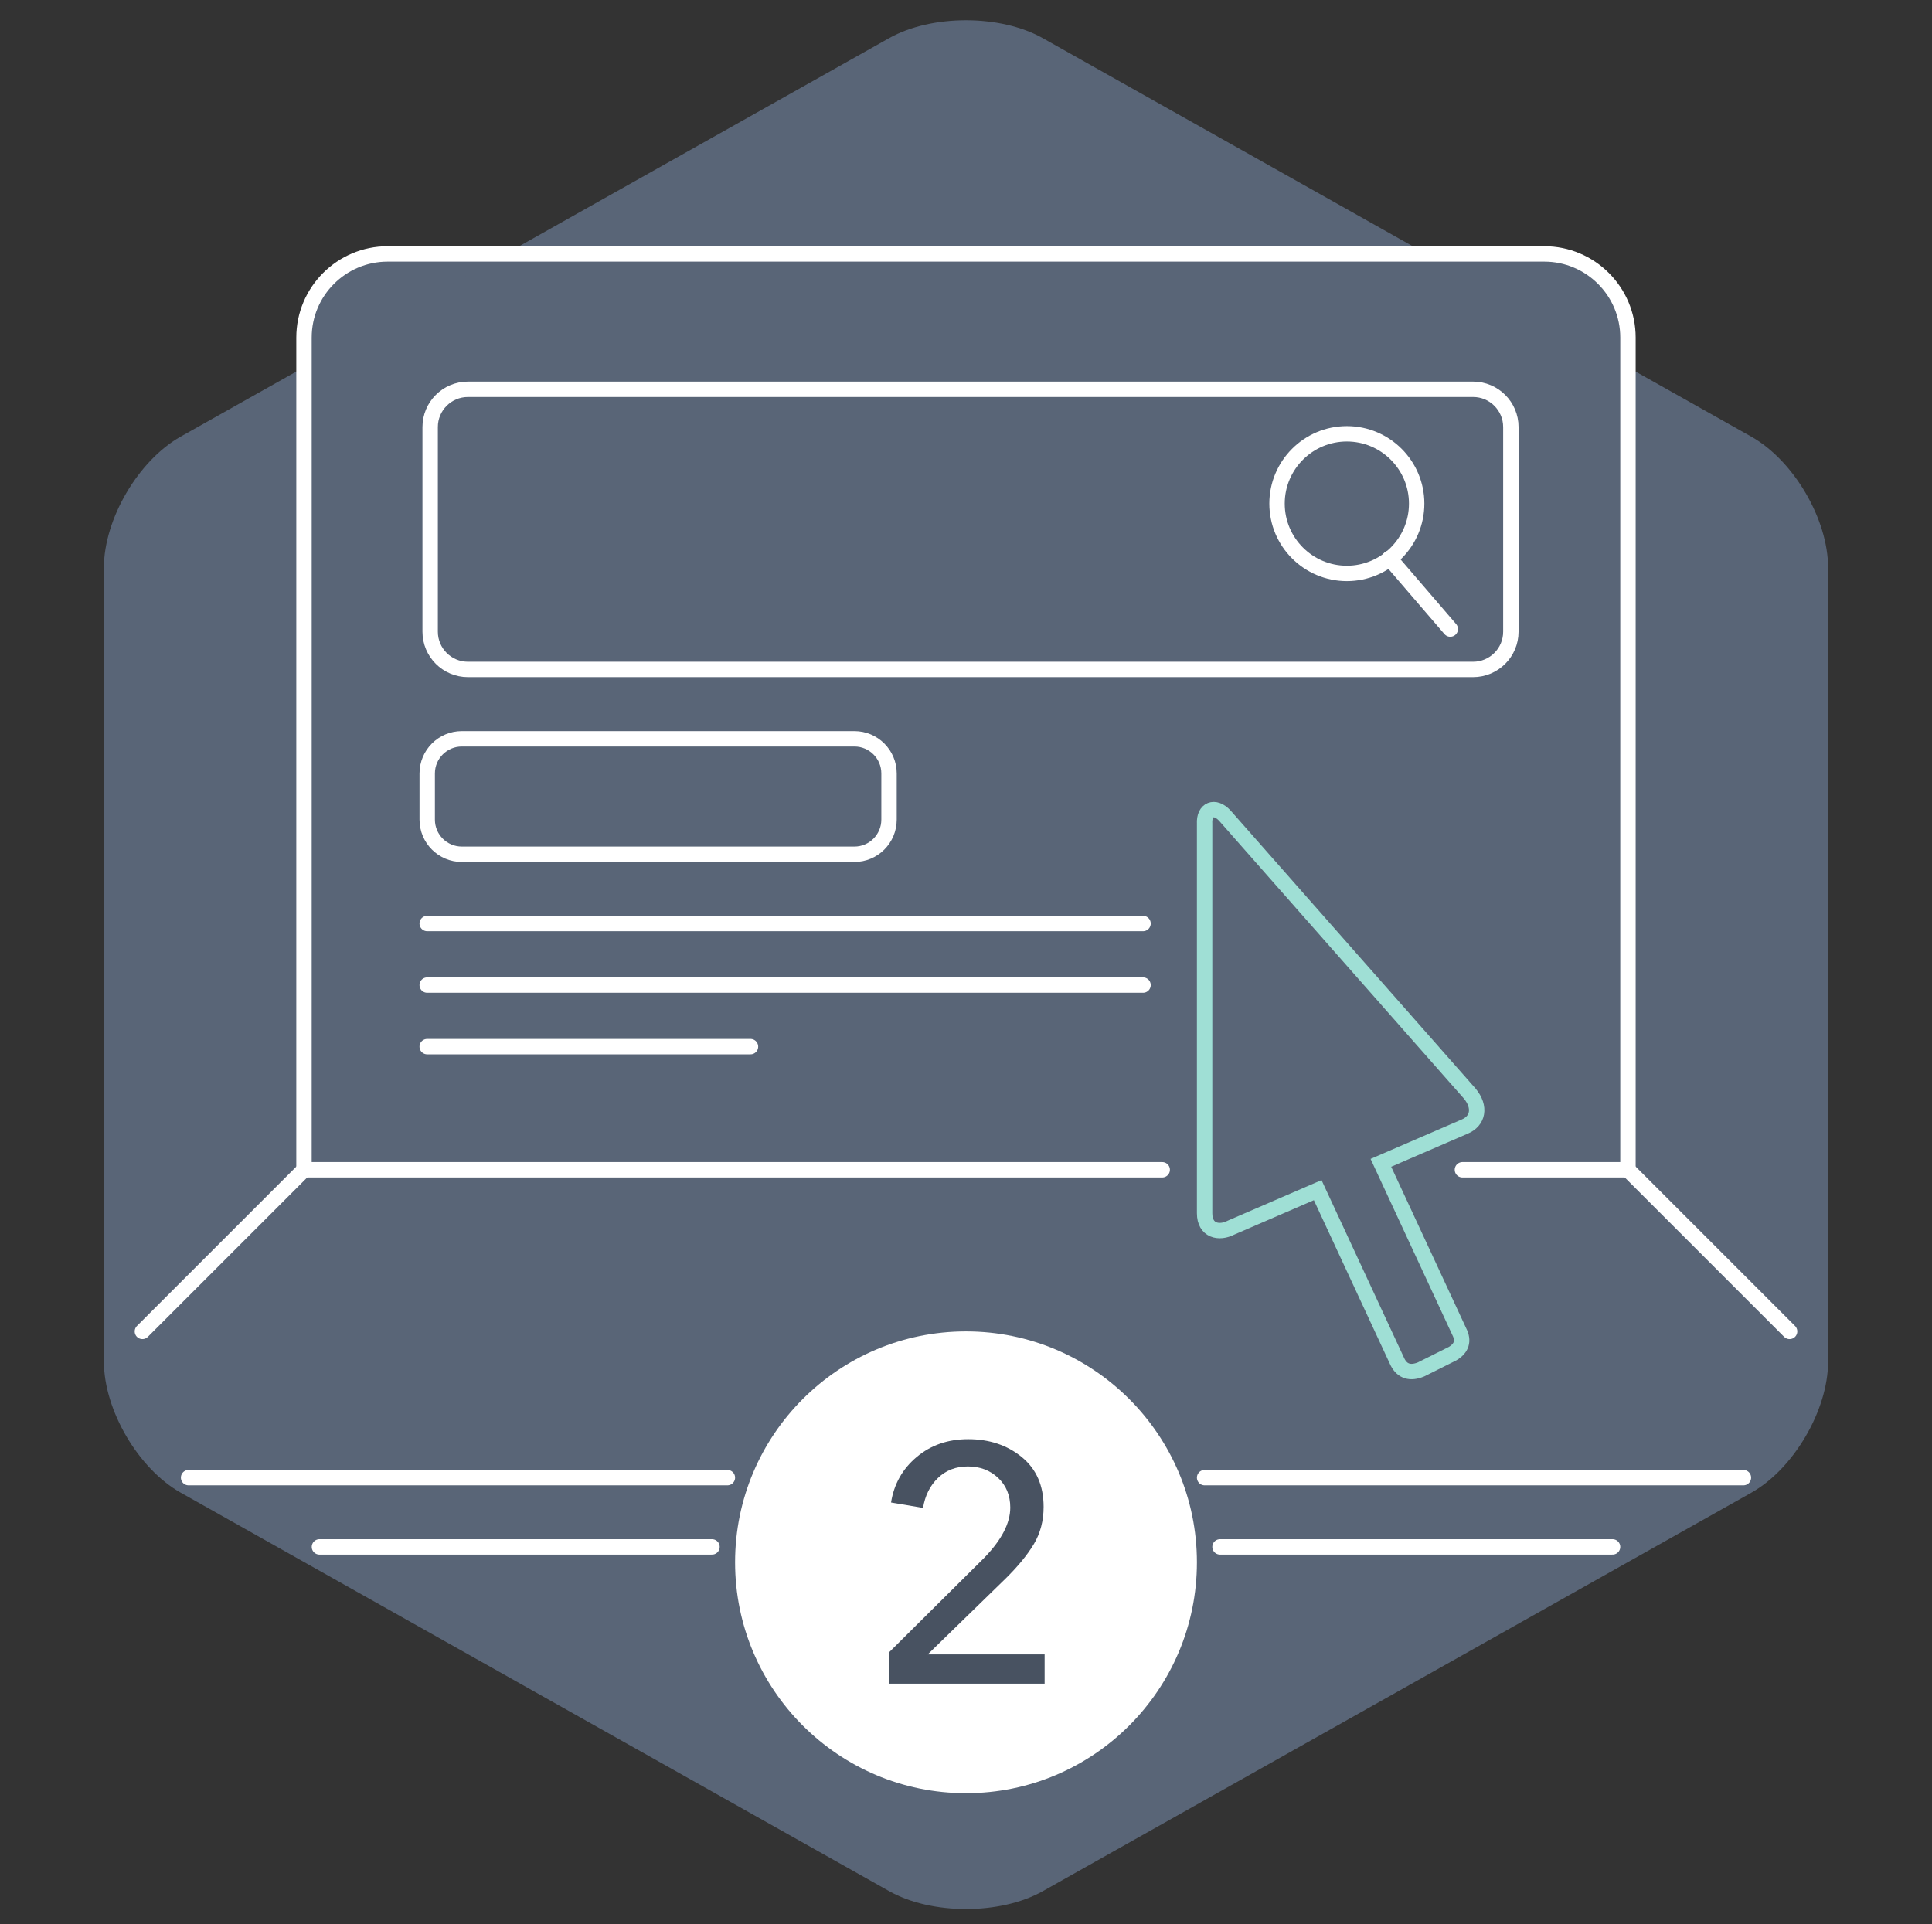 <svg width="251" height="250" viewBox="0 0 251 250" fill="none" xmlns="http://www.w3.org/2000/svg">
<rect x="0" y="0" width="251" height="250" fill="#333333" stroke="none"/>
<path fill-rule="evenodd" clip-rule="evenodd" d="M39.495 43.865L39.493 151.997H211.5L211.501 43.865C211.501 37.866 206.632 32.997 200.633 32.997H50.363C44.364 32.997 39.495 37.866 39.495 43.865Z" fill="#596577"/>
<path fill-rule="evenodd" clip-rule="evenodd" d="M13.5 73.752V176.927C13.5 183.223 17.973 190.857 23.476 193.949L115.525 245.728C121.027 248.821 129.973 248.821 135.475 245.728L227.524 193.956C233.027 190.864 237.5 183.229 237.5 176.933V73.758C237.5 67.464 233.027 59.829 227.524 56.737L135.468 4.957C129.965 1.865 121.02 1.865 115.517 4.957L23.476 56.73C17.973 59.822 13.5 67.456 13.5 73.752Z" fill="#596577"/>
<path fill-rule="evenodd" clip-rule="evenodd" d="M125.5 172.997C142.059 172.997 155.5 186.438 155.5 202.997C155.5 219.556 142.059 232.997 125.5 232.997C108.941 232.997 95.5 219.556 95.5 202.997C95.5 186.438 108.941 172.997 125.5 172.997Z" fill="white"/>
<path d="M135.715 214.96V218.767H115.5V214.697L127.839 202.445C130.113 200.112 131.252 197.924 131.252 195.883C131.252 194.308 130.727 193.024 129.676 192.032C128.627 191.04 127.313 190.544 125.739 190.544C124.192 190.544 122.901 191.04 121.867 192.032C120.831 193.024 120.181 194.323 119.919 195.927L115.763 195.227C116.141 192.835 117.249 190.865 119.088 189.32C120.925 187.773 123.157 187 125.783 187C128.524 187 130.843 187.773 132.739 189.32C134.635 190.865 135.583 193.024 135.583 195.795C135.583 197.604 135.16 199.215 134.315 200.631C133.468 202.045 132.229 203.555 130.595 205.159L120.532 214.96H135.715Z" fill="#485261"/>
<path d="M189.993 151.997H211.5L211.501 43.865C211.501 37.866 206.632 32.997 200.633 32.997H50.363C44.364 32.997 39.495 37.866 39.495 43.865L39.493 151.997H150.993" stroke="white" stroke-width="2" stroke-miterlimit="79.84" stroke-linecap="round" stroke-linejoin="round"/>
<path d="M39.5 151.997L18.5 172.997" stroke="white" stroke-width="2" stroke-miterlimit="79.84" stroke-linecap="round" stroke-linejoin="round"/>
<path d="M211.5 151.997L232.5 172.997" stroke="white" stroke-width="2" stroke-miterlimit="79.84" stroke-linecap="round" stroke-linejoin="round"/>
<path d="M94.5 191.997H24.5" stroke="white" stroke-width="2" stroke-miterlimit="79.84" stroke-linecap="round" stroke-linejoin="round"/>
<path d="M92.5 200.997H41.5" stroke="white" stroke-width="2" stroke-miterlimit="79.84" stroke-linecap="round" stroke-linejoin="round"/>
<path d="M156.5 191.997H226.5" stroke="white" stroke-width="2" stroke-miterlimit="79.84" stroke-linecap="round" stroke-linejoin="round"/>
<path d="M158.5 200.997H209.5" stroke="white" stroke-width="2" stroke-miterlimit="79.84" stroke-linecap="round" stroke-linejoin="round"/>
<path fill-rule="evenodd" clip-rule="evenodd" d="M181.565 176.981L171.192 154.644L159.935 159.512C158.373 160.321 156.5 159.921 156.5 157.644V107.044C156.389 105.137 157.827 104.575 159.129 105.981L190.963 142.116C192.389 143.856 192.045 145.668 190.259 146.399L179.401 151.095L189.584 173.024C190.204 174.247 189.88 175.193 188.713 175.889L184.613 177.939C183.248 178.497 182.191 178.215 181.565 176.981Z" stroke="#9FDFD5" stroke-width="2" stroke-miterlimit="79.84"/>
<path fill-rule="evenodd" clip-rule="evenodd" d="M174.979 56.368C179.985 56.368 184.049 60.432 184.049 65.437C184.049 70.444 179.985 74.508 174.979 74.508C169.973 74.508 165.909 70.444 165.909 65.437C165.909 60.432 169.973 56.368 174.979 56.368Z" stroke="white" stroke-width="2" stroke-miterlimit="79.84"/>
<path d="M180.519 72.549L188.417 81.737" stroke="white" stroke-width="2" stroke-miterlimit="79.84" stroke-linecap="round" stroke-linejoin="round"/>
<path fill-rule="evenodd" clip-rule="evenodd" d="M55.885 55.491V82.079C55.885 84.785 58.084 86.984 60.791 86.984H191.381C194.088 86.984 196.287 84.785 196.287 82.079V55.491C196.287 52.784 194.088 50.585 191.381 50.585H60.791C58.084 50.585 55.885 52.784 55.885 55.491Z" stroke="white" stroke-width="2" stroke-miterlimit="79.84"/>
<path fill-rule="evenodd" clip-rule="evenodd" d="M55.502 100.496V106.5C55.502 108.983 57.517 110.999 60 110.999H111.001C113.484 110.999 115.5 108.983 115.5 106.5V100.496C115.5 98.013 113.484 95.997 111.001 95.997H60C57.517 95.997 55.502 98.013 55.502 100.496Z" stroke="white" stroke-width="2" stroke-miterlimit="79.84"/>
<path d="M55.5 119.997H148.5" stroke="white" stroke-width="2" stroke-miterlimit="79.84" stroke-linecap="round" stroke-linejoin="round"/>
<path d="M55.5 127.997H148.5" stroke="white" stroke-width="2" stroke-miterlimit="79.84" stroke-linecap="round" stroke-linejoin="round"/>
<path d="M55.5 135.997H97.5" stroke="white" stroke-width="2" stroke-miterlimit="79.84" stroke-linecap="round" stroke-linejoin="round"/>
</svg>
